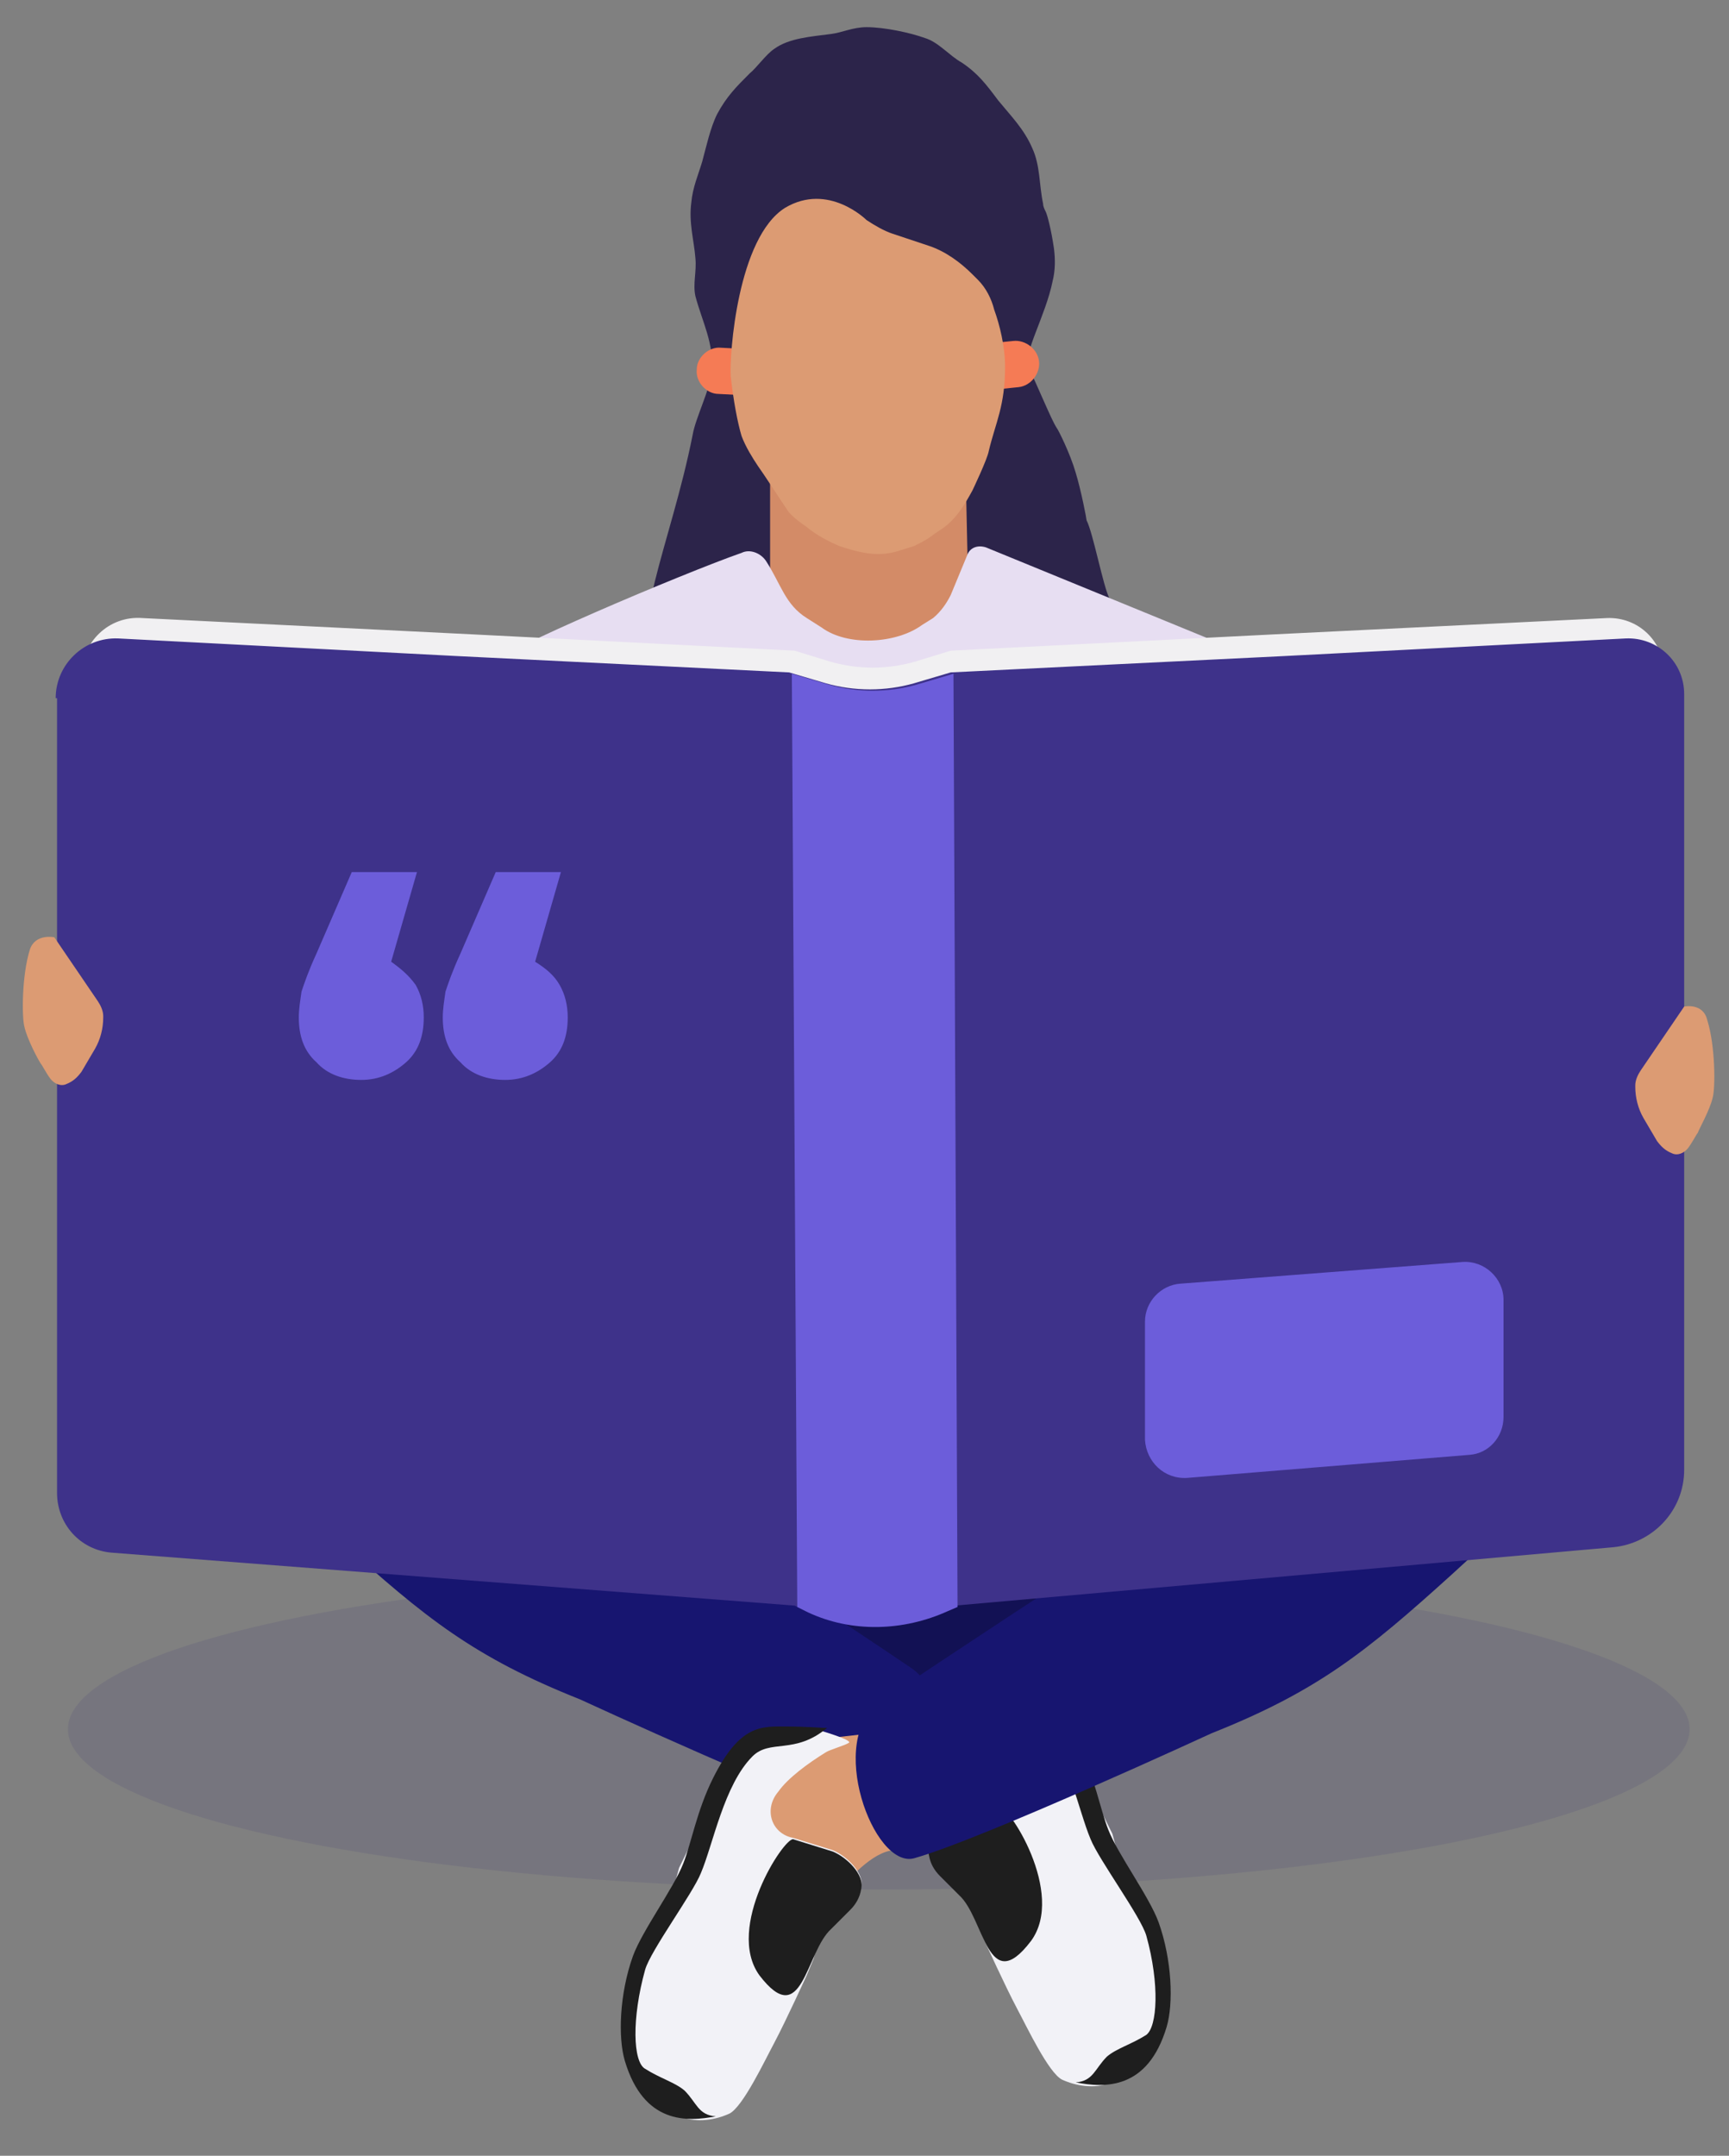 <svg xmlns="http://www.w3.org/2000/svg" viewBox="0 0 127.3 158.7"><rect x="0" y="0" width="127.3" height="158.7" fill="#808080" stroke="none"/><style>.st4{fill:#dc9b73}.st8{fill:#171570}.st9{fill:#f2f2f7}.st10{fill:#1e1e1e}.st12{fill:#6c5dda}</style><g id="Layer_1"><path d="M76.8 15c0 .2.1.4.2.6.1.2.4 1.3.6 2.7.1.8.1 1.6-.1 2.4-.5 2.5-2.2 5.4-1.8 6.3.7 1.4 1.7 3.9 2.1 4.5.1.1 1 1.9 1.4 3.3.4 1.3.8 3.4.8 3.5.5 1 1.2 4.8 1.7 5.8C85 50.2 71.2 54 68 54.1c-2.3.1-14.1-.2-19.5-4.9C46 47 49.4 40.1 51 32c.2-1.2 1.3-3.4 1.4-4.6.2-2.1-.7-3.7-1.2-5.6-.2-.9.1-1.8 0-2.8-.1-1.3-.5-2.6-.3-4.1.1-1.1.5-2 .8-3 .3-1.1.6-2.5 1.1-3.5.7-1.3 1.4-2 2.4-3C55.7 5 56.4 4 57 3.6c1.1-.8 2.7-.9 4.2-1.1.8-.1 1.6-.5 2.6-.5 1.3 0 3.2.4 4.3.8 1 .3 1.8 1.3 2.7 1.8 1.2.8 1.8 1.6 2.7 2.8.9 1.1 1.9 2.1 2.5 3.5.6 1.3.5 2.7.8 4.1z" fill="#2c244a"/><path fill="#d38b67" d="M56.7 44.1v-9.3h14.4l.3 14H56.7z"/><path d="M56.4 41.3c-.4-.6-1.2-.9-1.8-.6-4.3 1.5-18.2 7.4-18.2 8.1 0 0-.8 8.8.6 17 .9 5.1 7.1 5.5 8.3 5.7 0 0 26.2 1 39.9-.4 5.6-.6 8-5.9 7.9-8.6V48.7l-20.5-8.4c-.6-.2-1.2 0-1.4.6L70 43.8c-.3.6-.7 1.2-1.3 1.7l-.8.5c-1.9 1.4-5.5 1.6-7.4.2l-1.1-.7c-1.6-1-1.9-2.5-3-4.2z" fill="#e7def2"/><path d="M56.8 29.2l-3.9-.2c-.9 0-1.7-.9-1.6-1.8 0-.9.9-1.7 1.8-1.6l3.9.2c.9 0 1.7.9 1.6 1.8-.1.9-.9 1.6-1.8 1.6zm18.2-.7l-3.9.4c-.9.1-1.8-.6-1.9-1.5-.1-.9.6-1.8 1.5-1.9l3.9-.4c.9-.1 1.8.6 1.9 1.5.1.9-.6 1.8-1.5 1.9z" fill="#f57b55"/><path class="st4" d="M55.8 34.3c-.4-.6-.9-1.4-1.2-2.2-.3-1-.6-2.6-.8-4.4-.1-1.6.5-10.2 4-12.4 3.2-1.9 6 .9 6 .9.6.4 1.3.8 1.9 1l2.7.9c1.2.4 2.3 1.2 3.2 2.1l.4.4c.6.6 1 1.4 1.2 2.2.4 1.1.8 2.7.8 4.2 0 2.9-.7 4.1-1.2 6.2-.1.6-1.2 2.9-1.2 2.9-.6 1.1-1.2 2.1-2.2 2.8l-.6.4c-.5.4-.9.6-1.5.9l-1.3.4c-1.4.4-2.7.1-4.2-.4-.7-.3-1.7-.8-2.4-1.4-.6-.4-1.2-.9-1.4-1.2-.8-1.2-1.7-2.6-2.2-3.3z"/><path d="M6 49.7c0-2.4 2-4.4 4.5-4.2l24.3 1.2 23.7 1.2 2.6.8c2.1.6 4.2.6 6.3 0l2.6-.8 23.8-1.2 24.5-1.2c2.3-.1 4.2 1.7 4.2 4V105c0 2.9-2.2 5.3-5.1 5.5l-47.1 4.2-.6.3c-3.2 1.5-6.9 1.5-10.1.1l-.8-.4-48.9-3.8c-2.2-.2-3.9-2-3.9-4.2v-57z" fill="#f1f0f2"/><path fill="#121251" d="M49.7 115.3l18.6 10.6 17-12.3z"/><ellipse cx="64.7" cy="127.3" rx="59.7" ry="11.8" opacity=".09" fill="#171570"/><path class="st4" d="M70.4 125.3l-6.2-.7-.5 8.2 2.1.8c1.6-.1 3.3 1.8 4.4 3l1.4 1.5 4.8-5.9-1.2-4.1-4.8-2.8z"/><path class="st8" d="M64.6 134.3c-5-1.4-21.9-9.2-21.9-9.2-7.8-3.1-11.4-6-17.7-11.7l-6-5.5c-2.9-2.6-3.3-7.1-1-10.2l3.6-4.8 28.7 18.8c2 1.3 12.4 8.1 16.8 11.1 4 2.7.5 12.3-2.5 11.5z"/><path class="st9" d="M73.5 132.8l-2.9.9c-1 .4-2.4 1.7-2.1 2.8.1.6.4 1.1.8 1.5l1.4 1.4c.6.6 1.1 1.4 1.3 2.3l.5 1.2s1.5 3.3 2.4 5c.7 1.3 2.3 4.7 3.3 5.2 2 .9 5.3 1 6.7-3.8 1.5-4.8-2.4-12.1-2.4-12.1l-.6-2.2-3.5-7.1c-.5-1-1.5-1.6-2.5-2.1-.7-.4-1.4-.8-2.3-.8-.7-.3-1.4-.4-2.1-.3 0 0-2.3.9-2 1 .3.2 1.4.5 1.7.7 1.3.8 2.8 1.9 3.5 2.9 1 1.4.4 3.2-1.2 3.5z"/><path class="st10" d="M84.4 149.8c-1.1.7-2.2 1-2.9 1.6-.9.9-1 1.8-2.3 1.9 2.1.4 5.3.6 6.7-4.1.5-1.7.4-4.9-.6-7.7-.7-1.9-3-5-3.7-6.8-.6-1.5-1-3.9-2.2-6.3-2-4-3.6-3.8-5.4-3.8-1.4 0-2.7.1-2.7.1H71c2.4 2 4.2.8 5.5 2.1 2.1 2.1 2.9 6.5 3.8 8.6.6 1.5 3.7 5.7 4.1 7.1 1 3.6.8 6.7 0 7.3z"/><path class="st10" d="M73.4 132.9l-2.9.9c-1 .4-2.4 1.7-2.1 2.8.1.6.4 1.1.8 1.5l1.4 1.4c1.9 1.7 2.1 7.6 5.3 3.4 2.6-3.5-1.7-10.2-2.5-10z"/><path class="st4" d="M61.5 127.9l6.2-.7.5 8.2-2.1.8c-1.6-.1-3.3 1.8-4.4 3l-1.4 1.5-4.8-5.9 1.2-4.1 4.8-2.8z"/><path class="st8" d="M67.3 136.8c5-1.4 21.9-9.2 21.9-9.2 7.8-3.1 11.4-6 17.7-11.7l6-5.5c2.9-2.6 3.3-7.1 1-10.2l-3.6-4.8-28.7 18.8c-2 1.3-12.4 8.1-16.8 11.1-4 2.7-.5 12.3 2.5 11.5z"/><path class="st9" d="M58.4 135.3l2.9.9c1 .4 2.4 1.7 2.1 2.8-.1.6-.4 1.1-.8 1.5l-1.4 1.4c-.6.6-1.1 1.4-1.3 2.3l-.5 1.2s-1.5 3.3-2.4 5c-.7 1.3-2.3 4.7-3.3 5.2-2 .9-5.3 1-6.7-3.8-1.5-4.8 2.4-12.1 2.4-12.1l.6-2.2 3.5-7.1c.5-1 1.5-1.6 2.5-2.1.7-.4 1.4-.8 2.3-.8.7-.3 1.3-.2 2.1-.1 0 0 2.4.7 2.1.9-.3.2-1.4.5-1.7.7-1.3.8-2.8 1.9-3.5 2.9-1.1 1.3-.5 3.1 1.1 3.4z"/><path class="st10" d="M47.5 152.3c1.1.7 2.2 1 2.9 1.6.9.9 1 1.8 2.3 1.9-2.1.4-5.3.6-6.7-4.1-.5-1.7-.4-4.9.6-7.7.7-1.9 3-5 3.7-6.8.6-1.5 1-3.9 2.2-6.3 2-4 3.6-3.8 5.4-3.8 1.4 0 2.7.1 2.7.1h.3c-2.4 2-4.2.8-5.5 2.1-2.1 2.1-2.9 6.5-3.8 8.6-.6 1.5-3.7 5.7-4.1 7.1-1 3.6-.9 6.8 0 7.3z"/><path class="st10" d="M58.4 135.4l2.9.9c1 .4 2.4 1.7 2.1 2.8-.1.6-.4 1.1-.8 1.5l-1.4 1.4c-1.9 1.7-2.1 7.6-5.3 3.4-2.5-3.5 1.8-10.1 2.5-10z"/><path d="M4.1 51.4c0-2.5 2.1-4.5 4.6-4.4l25 1.3 24.4 1.2 2.7.8c2.1.6 4.4.6 6.5 0l2.7-.8 24.5-1.2 25.2-1.3c2.3-.1 4.3 1.7 4.3 4.1v57.1c0 3-2.3 5.4-5.2 5.7l-48.5 4.3-.7.3c-3.3 1.5-7.1 1.6-10.3.1l-.8-.4-50.3-3.9c-2.3-.2-4-2.1-4-4.4V51.4z" fill="#3e328a"/><path class="st12" d="M58.3 49.6l2.7.8c2.1.6 4.4.6 6.5 0l2.7-.8.3 68.7-.7.3c-3.3 1.5-7.1 1.6-10.3.1l-.8-.4-.4-68.7z"/><path class="st4" d="M124 74.1l-3.2 4.7c-.2.3-.4.7-.4 1.1v.1c0 .8.2 1.6.6 2.3l1 1.7c.3.4.6.7 1.1.9.4.2.9 0 1.2-.4.3-.4.6-1 .7-1.1.1-.3.9-1.7 1.1-2.6.2-.7.2-3.8-.4-5.7-.3-1.3-1.7-1-1.7-1zM4 69l3.2 4.7c.2.3.4.7.4 1.1v.1c0 .8-.2 1.6-.6 2.3l-1 1.7c-.3.4-.6.7-1.1.9-.4.2-.9 0-1.2-.4-.3-.4-.6-1-.7-1.1-.2-.3-1-1.8-1.2-2.7-.2-.7-.2-3.8.4-5.7C2.6 68.7 4 69 4 69z"/><path class="st12" d="M87.4 108.8l20.8-1.7c1.4-.1 2.5-1.3 2.5-2.8v-8.6c0-1.6-1.4-2.9-3-2.8l-20.8 1.6c-1.4.1-2.6 1.3-2.6 2.8v8.7c.1 1.6 1.4 2.9 3.1 2.8zM30.6 72.5c.4.7.6 1.5.6 2.4 0 1.4-.4 2.5-1.3 3.3-.9.8-2 1.3-3.3 1.3s-2.5-.4-3.3-1.3c-.9-.8-1.3-1.9-1.3-3.3 0-.6.1-1.2.2-1.9.2-.6.5-1.5 1.1-2.8l2.6-6h4.8l-1.9 6.6c.7.5 1.3 1 1.8 1.7zm10.6 0c.4.7.6 1.5.6 2.4 0 1.4-.4 2.5-1.3 3.3-.9.8-2 1.3-3.3 1.3s-2.5-.4-3.3-1.3c-.9-.8-1.3-1.9-1.3-3.3 0-.6.1-1.2.2-1.9.2-.6.5-1.5 1.1-2.8l2.6-6h4.8l-1.9 6.6c.8.5 1.4 1 1.8 1.7z"/></g></svg>